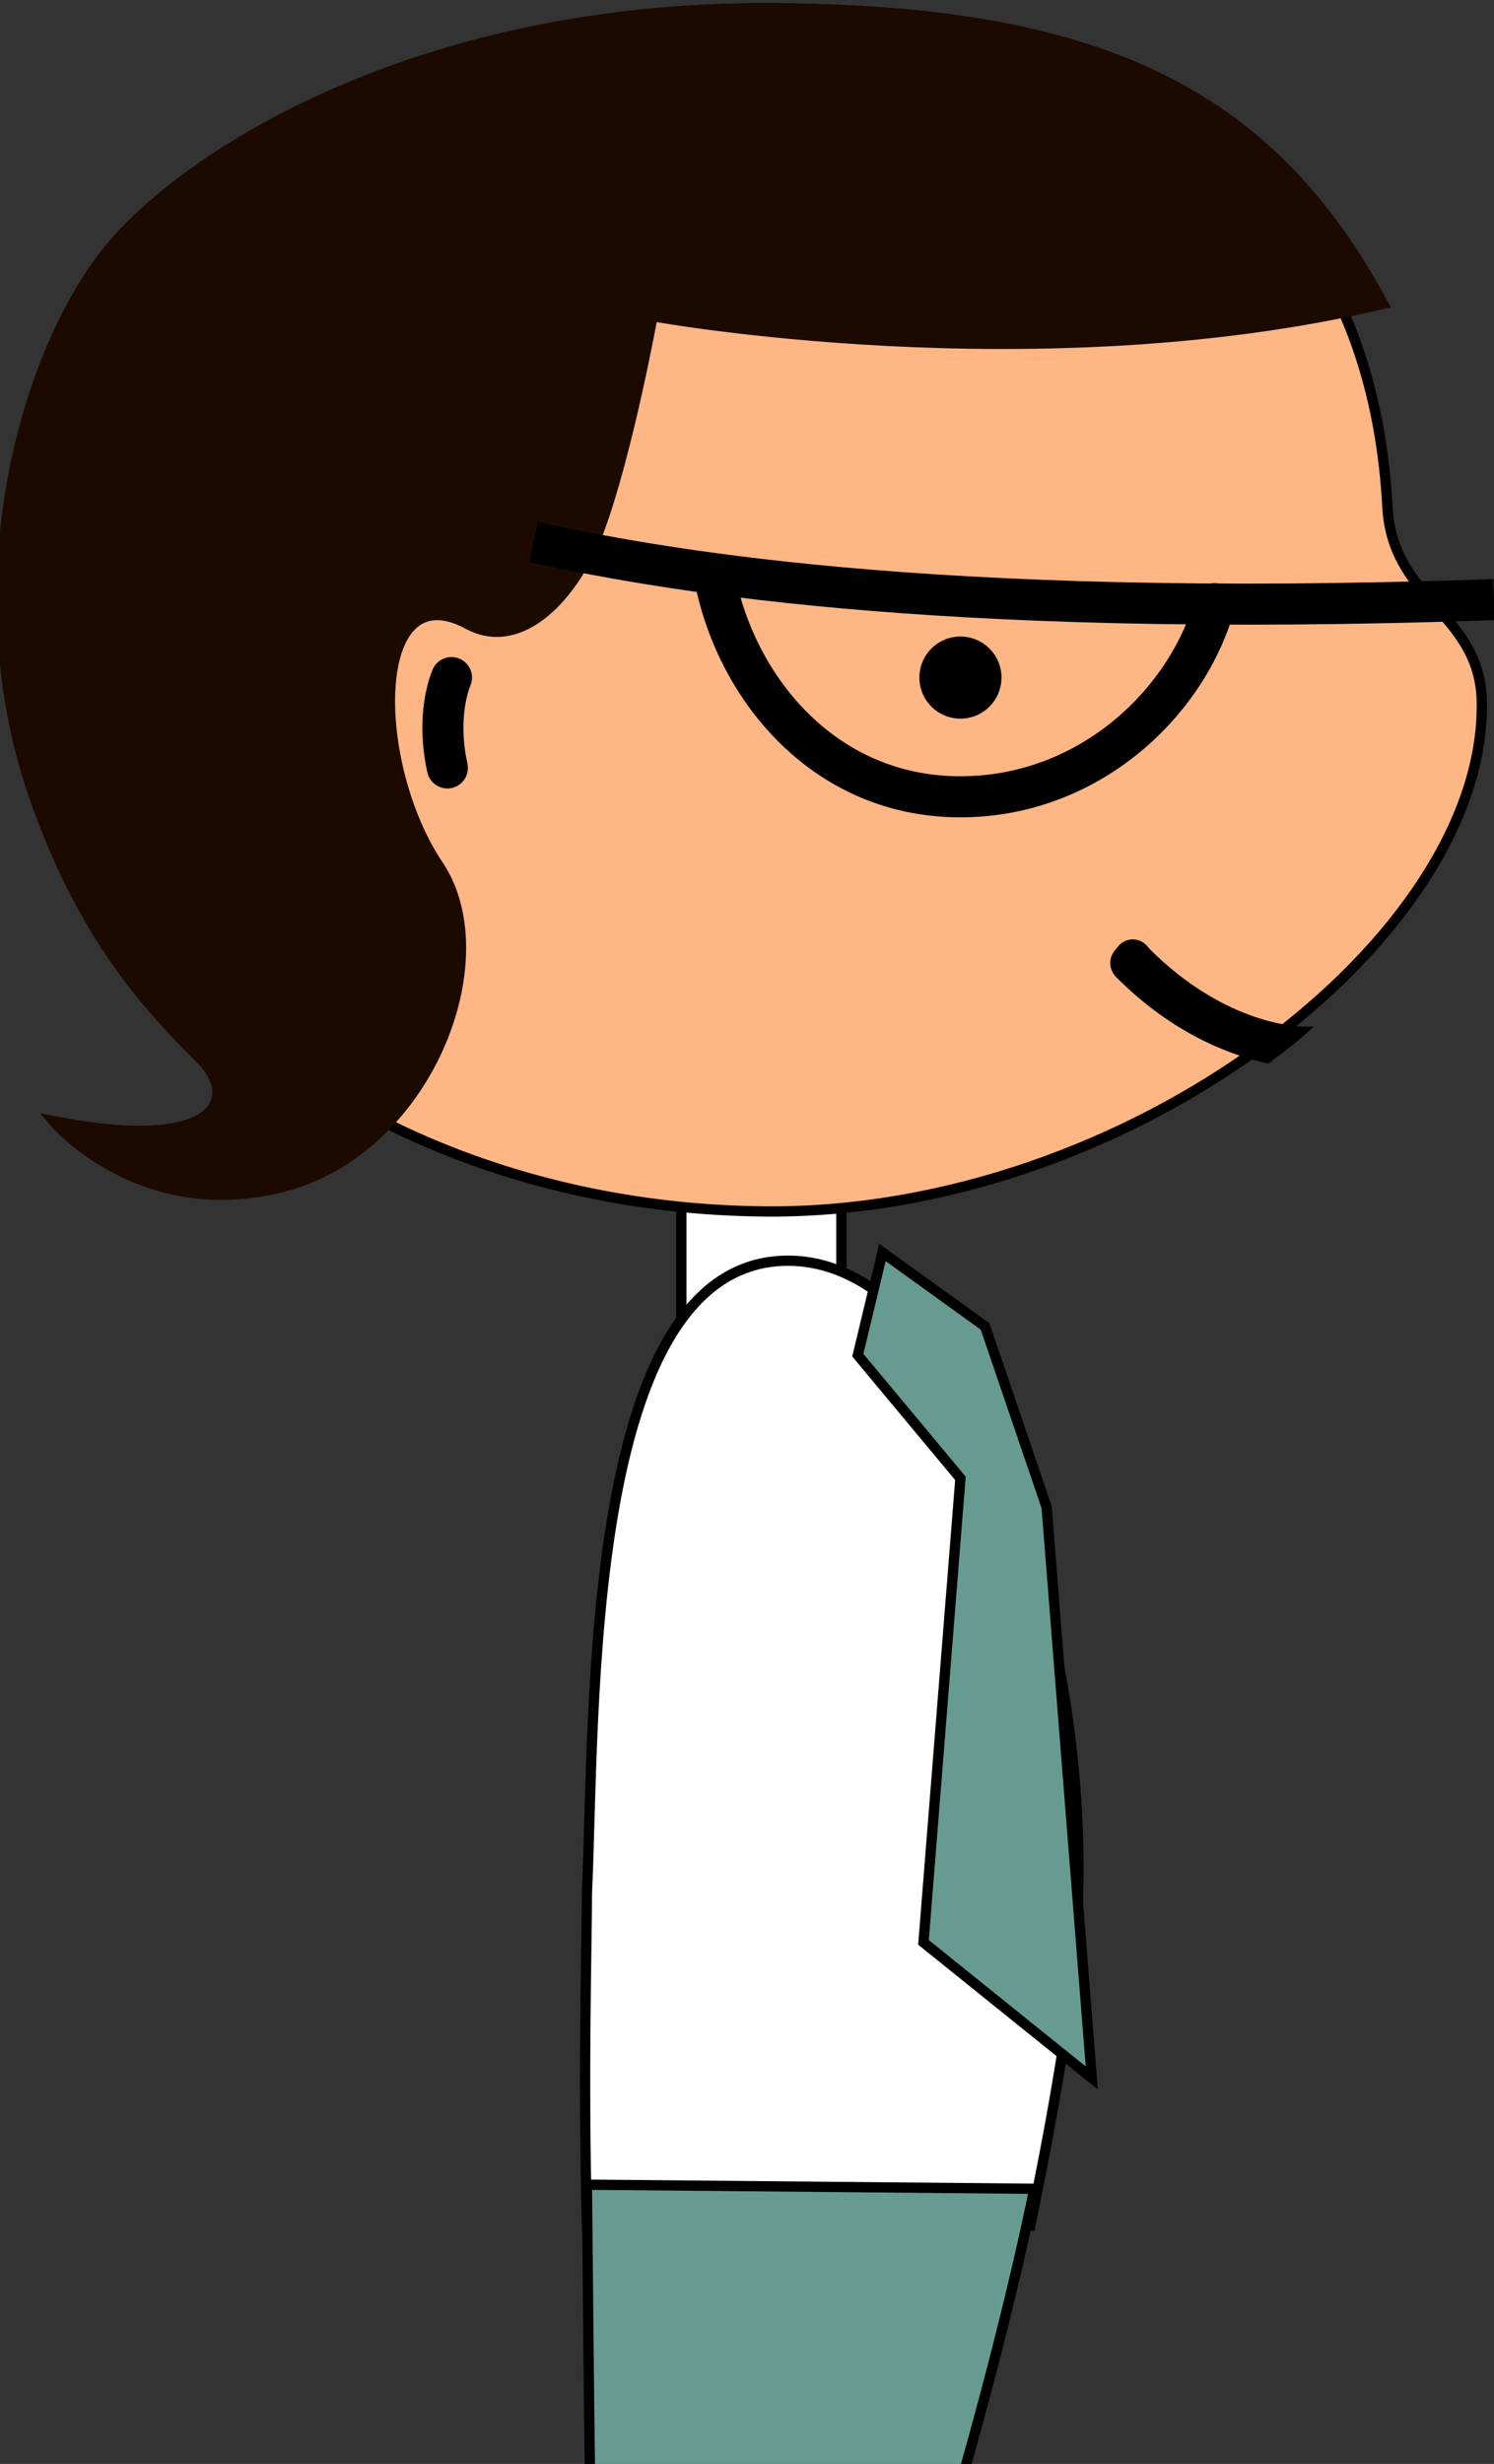 <?xml version="1.0" encoding="utf-8"?>
<!-- Generator: Adobe Illustrator 18.1.1, SVG Export Plug-In . SVG Version: 6.00 Build 0)  -->
<svg version="1.1" id="boy-to-right-top" xmlns="http://www.w3.org/2000/svg" xmlns:xlink="http://www.w3.org/1999/xlink" x="0px"
	 y="0px" width="36.4px" height="60px" viewBox="-493 355 36.4 60" enable-background="new -493 355 36.4 60" xml:space="preserve">
<rect x="-493" y="355" width="36.4" height="60" fill="#333333" stroke="none"/>
<g>
	<g>
		<g>
			<defs>
				<rect id="boy-to-right-SVGID_1_" x="-493" y="355" width="36.4" height="60"/>
			</defs>
			<clipPath id="boy-to-right-SVGID_2_">
				<use xlink:href="#boy-to-right-SVGID_1_"  overflow="visible"/>
			</clipPath>
			<g clip-path="url(#boy-to-right-SVGID_2_)">

					<rect x="-476.4" y="382.9" fill="#FFFFFF" stroke="#000000" stroke-width="0.25" stroke-miterlimit="10" width="3.9" height="4.4"/>
				<path id="skin-boy-to-right-head" fill="#FFB685" stroke="#000000" stroke-width="0.25" stroke-miterlimit="10" d="M-456.9,372
					c-0.1-2.1-2.2-2.4-2.3-4.7c-0.5-9-7.9-12.1-15.1-12.1c-9.8,0-17.8,6.6-17.8,14.7s7.9,14.5,17.7,14.6
					C-465.5,384.6-456.7,377.8-456.9,372z"/>
				<g>
					<path d="M-465,378.1c1.9,1.9,3.7,1.9,3.8,1.9s0.1,0,0.2,0c-0.3,0.3-0.7,0.6-1.1,0.9c-0.9-0.2-2.3-0.7-3.7-2.1
						c-0.2-0.2-0.2-0.5,0-0.7C-465.6,377.8-465.2,377.8-465,378.1z"/>
					<circle cx="-469.6" cy="371.5" r="1"/>
					<path fill="none" stroke="#000000" stroke-linecap="round" stroke-miterlimit="10" d="M-482,371.5c-0.2,0.5-0.3,1.3-0.1,2.2"/>
				</g>
				<path id="hair-boy-to-right" fill="#1C0A01" stroke="#1C0A01" stroke-width="0.25" stroke-miterlimit="10" d="M-491.7,382.3
					c0,0,2.1,2.5,5.6,1.6s5.3-5.5,3.8-7.8c-1.7-2.5-1.7-7.2,0.7-5.9c1.3,0.7,2.6-0.7,3.2-2.3c0.7-1.9,1.3-5.2,1.3-5.2
					s9.3,1.7,17.8-0.3c-2.8-5.2-7-7.2-15.1-7.2s-13.7,3.3-15.8,5.7s-3.8,8.1-2,13.4c1.2,3.5,2.8,5.2,4.1,6.5
					C-487.2,381.7-487.6,383.1-491.7,382.3z"/>
				<path fill="#FFFFFF" stroke="#000000" stroke-width="0.25" stroke-miterlimit="10" d="M-467.9,409.2c0.6-2.9,1-5.3,1.1-6.9
					c0.6-6.9-2.4-16.6-7-16.6c-5,0-4.7,11.1-4.9,15.4c0,1.2-0.1,4.3,0,8.1C-478.7,409.2-467.9,409.2-467.9,409.2z"/>
				<g>
					<path fill="none" stroke="#000000" stroke-miterlimit="10" d="M-480,368.2c2.8,0.6,9.4,1.9,23.4,1.4"/>
					<path fill="none" stroke="#000000" stroke-linecap="round" stroke-miterlimit="10" d="M-475.6,369c0.5,2.7,2.6,5.3,5.8,5.4
						c3.2,0.1,5.7-2.2,6.4-4.7"/>
				</g>
				<path fill="#679B91" stroke="#000000" stroke-width="0.25" stroke-miterlimit="10" d="M-478.7,408.2c0.1,9.8,0.1,21.3,1.6,25.1
					c1.1,2.5,7.3-15.2,9.3-25L-478.7,408.2z"/>
				<polygon fill="#679B91" stroke="#000000" stroke-width="0.25" stroke-miterlimit="10" points="-471.5,385.5 -469,387.3
					-467.5,391.7 -466.4,405.6 -470.5,402.3 -469.6,391 -472.1,388 				"/>
			</g>
		</g>
	</g>
</g>
</svg>
